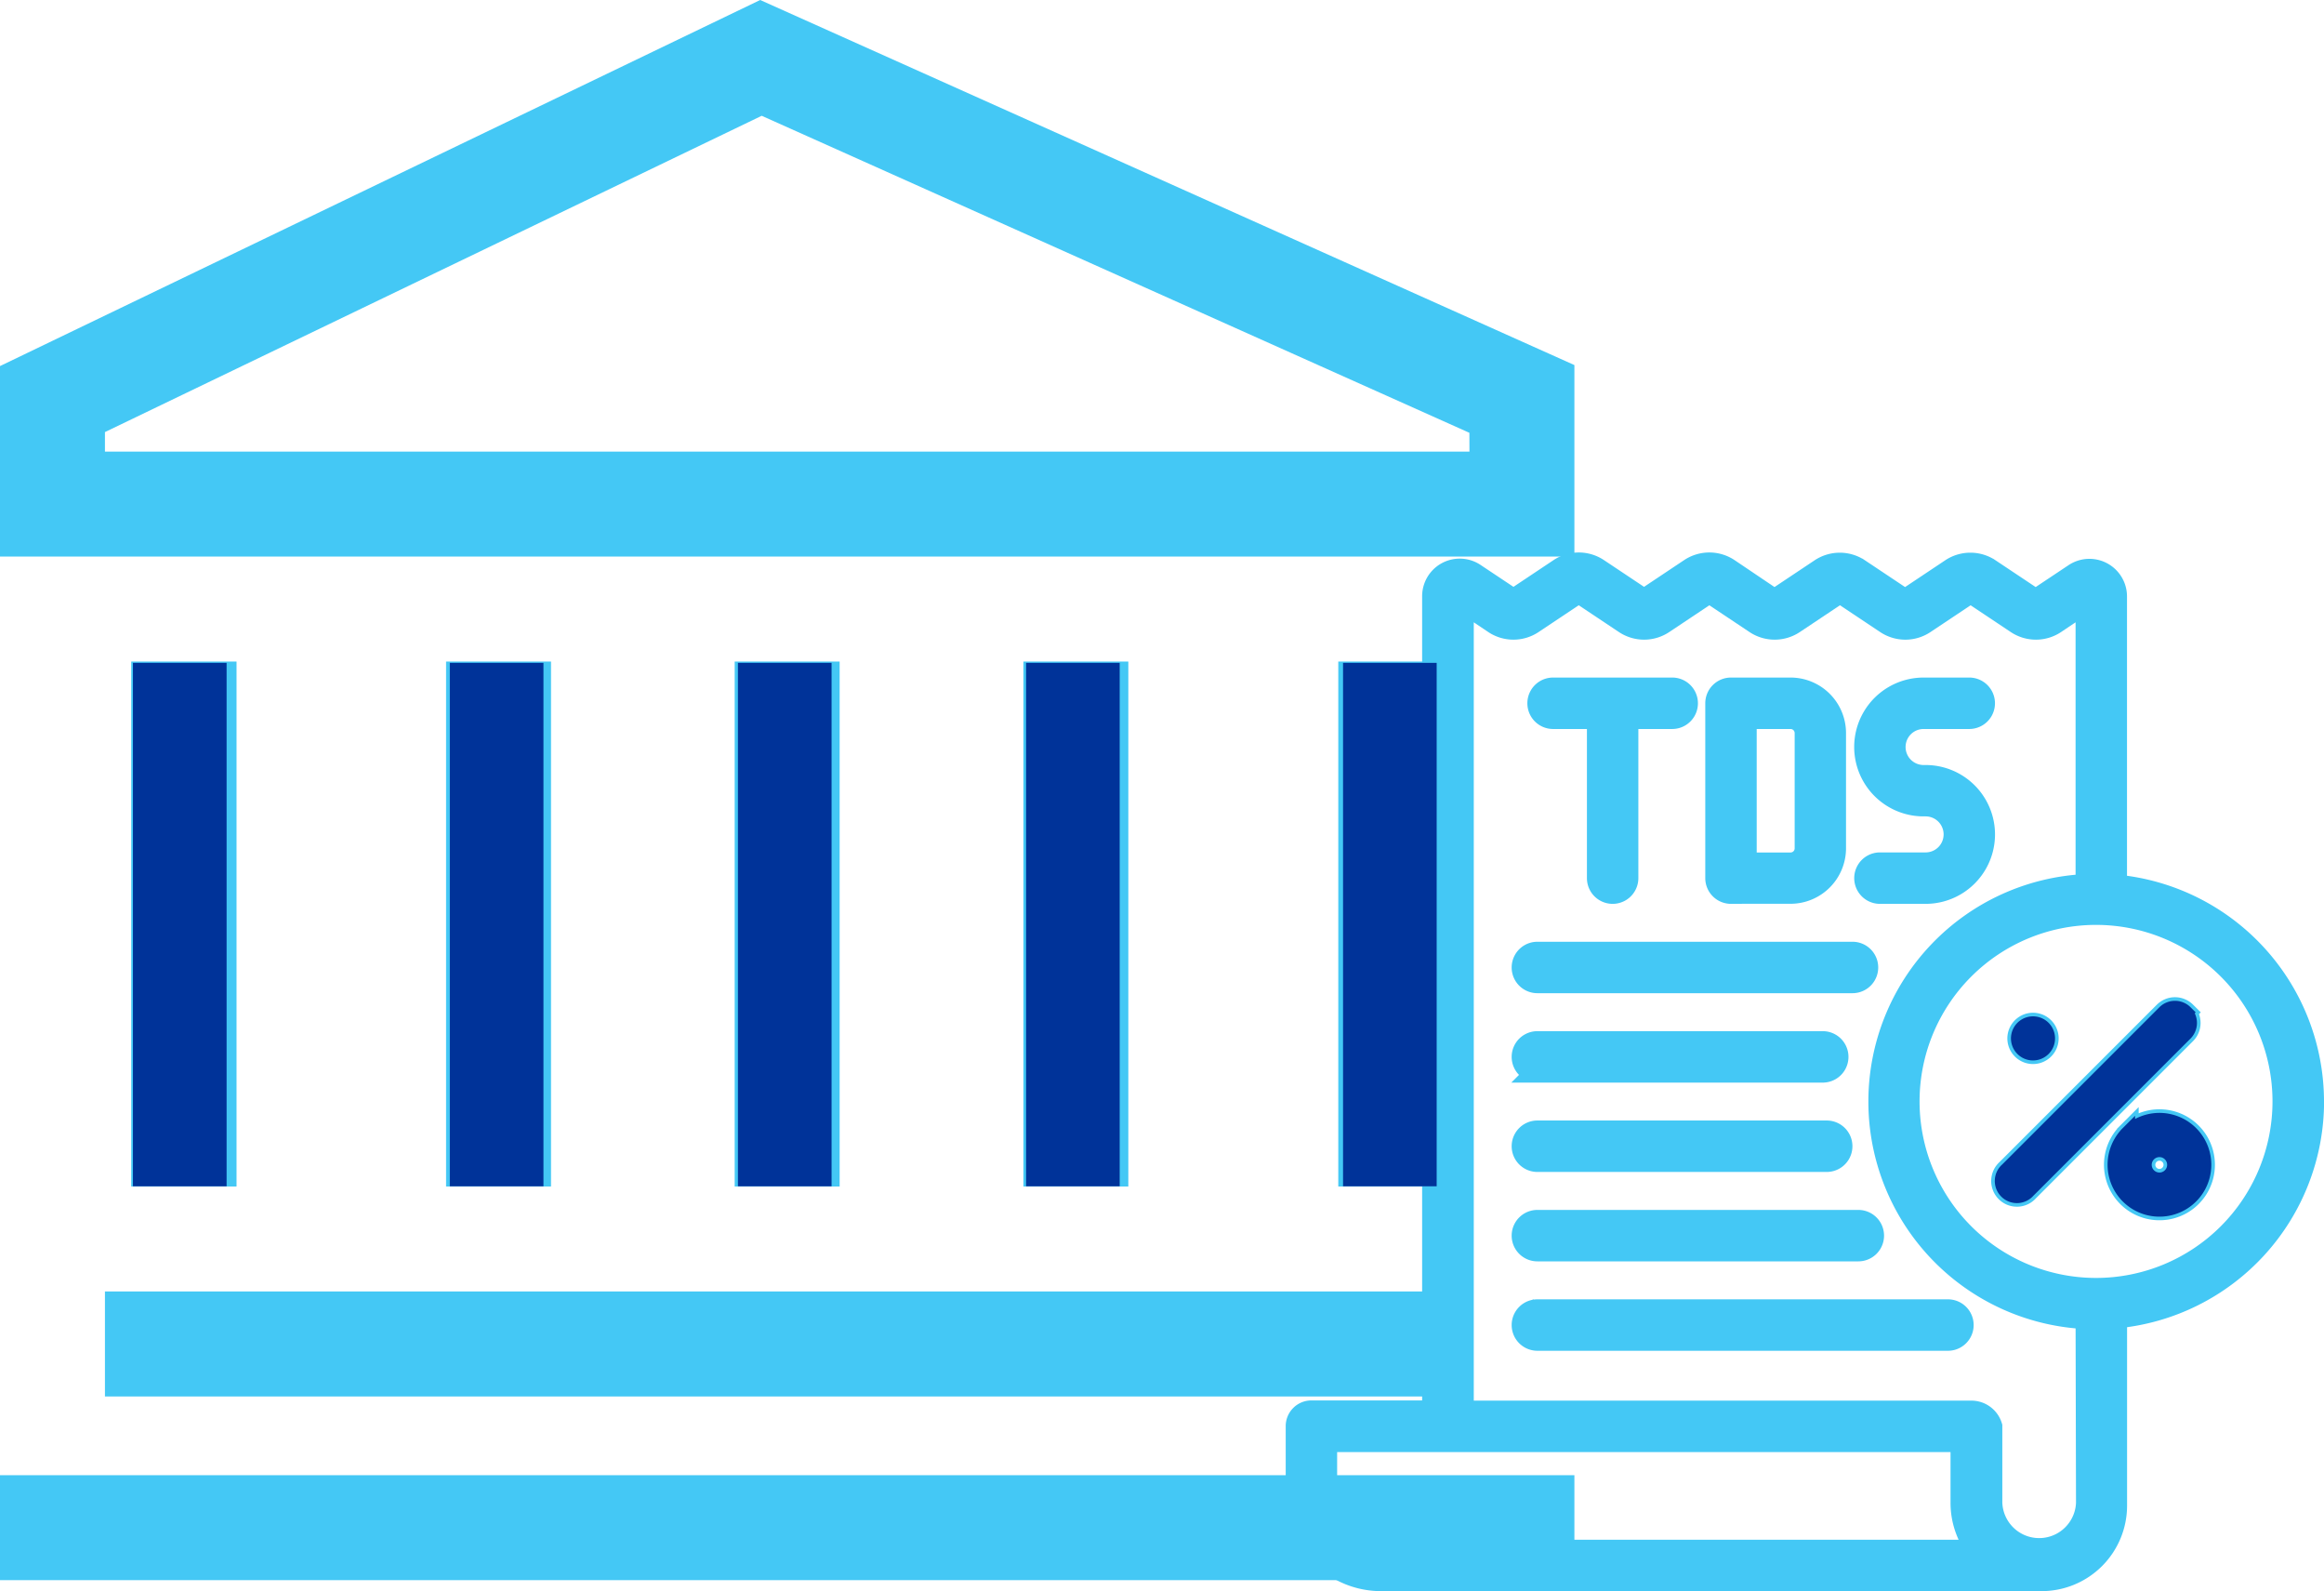 <svg xmlns="http://www.w3.org/2000/svg" width="32.265" height="22.082" viewBox="0 0 32.265 22.082">
  <g id="Group_22875" data-name="Group 22875" transform="translate(4781 -3319.201)">
    <g id="Group_22876" data-name="Group 22876" transform="translate(-27 -27)">
      <path id="Path_21261" data-name="Path 21261" d="M6.032,4.567h.827a.621.621,0,0,0,.62-.62v-1.6a.621.621,0,0,0-.62-.62H6.032a.207.207,0,0,0-.207.207V4.361a.207.207,0,0,0,.207.207Zm.207-2.426h.62a.207.207,0,0,1,.207.207v1.6a.207.207,0,0,1-.207.207h-.62Zm-2.677,0h.62V4.361a.207.207,0,0,0,.414,0V2.141h.62a.207.207,0,1,0,0-.414H3.562a.207.207,0,0,0,0,.414ZM3.344,5.808H7.719a.207.207,0,0,0,0-.414H3.344a.207.207,0,0,0,0,.414ZM14.115,7.462a3.015,3.015,0,0,0-2.735-3V.452A.372.372,0,0,0,10.8.143l-.5.333a.068.068,0,0,1-.076,0l-.6-.4a.48.48,0,0,0-.537,0l-.6.4a.068.068,0,0,1-.076,0l-.6-.4a.481.481,0,0,0-.537,0l-.6.4a.068.068,0,0,1-.076,0L6,.073a.481.481,0,0,0-.537,0l-.6.4a.068.068,0,0,1-.076,0l-.6-.4a.481.481,0,0,0-.537,0l-.6.4a.068.068,0,0,1-.076,0l-.5-.333a.372.372,0,0,0-.58.31v11.31H.207A.207.207,0,0,0,0,11.97v.965a1.173,1.173,0,0,0,1.172,1.172h9.175a1.037,1.037,0,0,0,1.034-1.037v-.033s0,0,0-.005V10.46a3.015,3.015,0,0,0,2.735-3ZM1.172,13.693a.759.759,0,0,1-.758-.758v-.758H9.23v.855a1.07,1.07,0,0,0,.229.662Zm9.8-.656a.662.662,0,0,1-1.323-.005V11.97a.292.292,0,0,0-.271-.207H2.311V.529l.432.29a.48.48,0,0,0,.537,0l.6-.4a.068.068,0,0,1,.077,0l.6.4a.48.48,0,0,0,.537,0l.6-.4a.068.068,0,0,1,.076,0l.6.4a.48.48,0,0,0,.537,0l.6-.4a.069.069,0,0,1,.077,0l.6.4a.479.479,0,0,0,.537,0l.6-.4a.068.068,0,0,1,.076,0l.6.4a.48.48,0,0,0,.537,0l.432-.29V4.454a3.011,3.011,0,0,0,0,6.016ZM11.1,10.06a2.6,2.6,0,1,1,2.6-2.6,2.6,2.6,0,0,1-2.6,2.6ZM8.734,4.154H8.1a.207.207,0,0,0,0,.414h.634a.813.813,0,1,0,0-1.627H8.706a.4.4,0,1,1,0-.8H9.34a.207.207,0,0,0,0-.414H8.706a.813.813,0,1,0,0,1.627h.028a.4.4,0,1,1,0,.8Zm3.608,2.07a.207.207,0,0,0-.292,0L9.866,8.408a.207.207,0,1,0,.292.292l2.183-2.183a.207.207,0,0,0,0-.292Zm-.8,1.677a.62.62,0,1,0,.877.877h0a.62.62,0,1,0-.877-.877Zm.585.585a.207.207,0,1,1,0-.292.207.207,0,0,1,0,.292ZM10.665,7.024h0Zm-.585-.585a.206.206,0,1,1-.061.146.207.207,0,0,1,.061-.146Zm-6.736.61H7.306a.207.207,0,1,0,0-.414H3.344a.207.207,0,1,0,0,.414Zm-.207,3.515a.207.207,0,0,0,.207.207h5.7a.207.207,0,0,0,0-.414h-5.7a.207.207,0,0,0-.207.207ZM3.344,9.53H7.8a.207.207,0,1,0,0-.414H3.344a.207.207,0,1,0,0,.414Zm0-1.241H7.361a.207.207,0,1,0,0-.414H3.344a.207.207,0,0,0,0,.414Z" transform="translate(-4736 3354.028)" fill="#44c8f5" stroke="#44c8f5" stroke-width="0.3"/>
      <g id="Group_22875-2" data-name="Group 22875" transform="translate(-12135 17559.201)">
        <g id="bank" transform="translate(7379.875 -14214.01)">
          <path id="Path_21021" data-name="Path 21021" d="M11.679,1.01,1.125,6.091V8.735H22.983V6.077Zm9.847,6.268H2.582V7.007L11.7,2.617l9.825,4.4Z" fill="#44c8f5"/>
          <path id="Path_21022" data-name="Path 21022" d="M3.375,28.688H22.319v1.457H3.375Z" transform="translate(-0.793 -9.753)" fill="#44c8f5"/>
          <path id="Path_21023" data-name="Path 21023" d="M1.125,32.625H22.983v1.457H1.125Z" transform="translate(0 -11.14)" fill="#44c8f5"/>
          <path id="Path_21024" data-name="Path 21024" d="M3.938,15.188H5.4v7.286H3.938Z" transform="translate(-0.991 -4.996)" fill="#44c8f5"/>
          <path id="Path_21025" data-name="Path 21025" d="M29.813,15.188H31.27v7.286H29.813Z" transform="translate(-10.108 -4.996)" fill="#44c8f5"/>
          <path id="Path_21026" data-name="Path 21026" d="M23.063,15.188H24.52v7.286H23.063Z" transform="translate(-7.73 -4.996)" fill="#44c8f5"/>
          <path id="Path_21027" data-name="Path 21027" d="M10.688,15.188h1.457v7.286H10.688Z" transform="translate(-3.37 -4.996)" fill="#44c8f5"/>
          <path id="Path_21028" data-name="Path 21028" d="M16.875,15.188h1.457v7.286H16.875Z" transform="translate(-5.55 -4.996)" fill="#44c8f5"/>
        </g>
        <path id="Path_21031" data-name="Path 21031" d="M20.6,11346.833v7.265" transform="translate(7379.696 -25550.633)" fill="none" stroke="#039" stroke-width="1.3"/>
        <path id="Path_21032" data-name="Path 21032" d="M20.6,11346.833v7.265" transform="translate(7375.295 -25550.633)" fill="none" stroke="#039" stroke-width="1.3"/>
        <path id="Path_21033" data-name="Path 21033" d="M20.6,11346.833v7.265" transform="translate(7371.295 -25550.633)" fill="none" stroke="#039" stroke-width="1.3"/>
        <path id="Path_21034" data-name="Path 21034" d="M20.6,11346.833v7.265" transform="translate(7367.295 -25550.633)" fill="none" stroke="#039" stroke-width="1.3"/>
        <path id="Path_21035" data-name="Path 21035" d="M20.6,11346.833v7.265" transform="translate(7362.896 -25550.633)" fill="none" stroke="#039" stroke-width="1.3"/>
      </g>
    </g>
    <path id="Path_21262" data-name="Path 21262" d="M12.342,6.224a.207.207,0,0,0-.292,0L9.866,8.408a.207.207,0,1,0,.292.292l2.183-2.183a.207.207,0,0,0,0-.292Zm-.8,1.677a.62.62,0,1,0,.877.877h0a.62.62,0,1,0-.877-.877Zm.585.585a.207.207,0,1,1,0-.292.207.207,0,0,1,0,.292ZM10.665,7.024h0Zm-.585-.585a.206.206,0,1,1-.061.146.207.207,0,0,1,.061-.146Z" transform="translate(-4763 3327.028)" fill="#039" stroke="#039" stroke-width="0.2"/>
  </g>
</svg>
